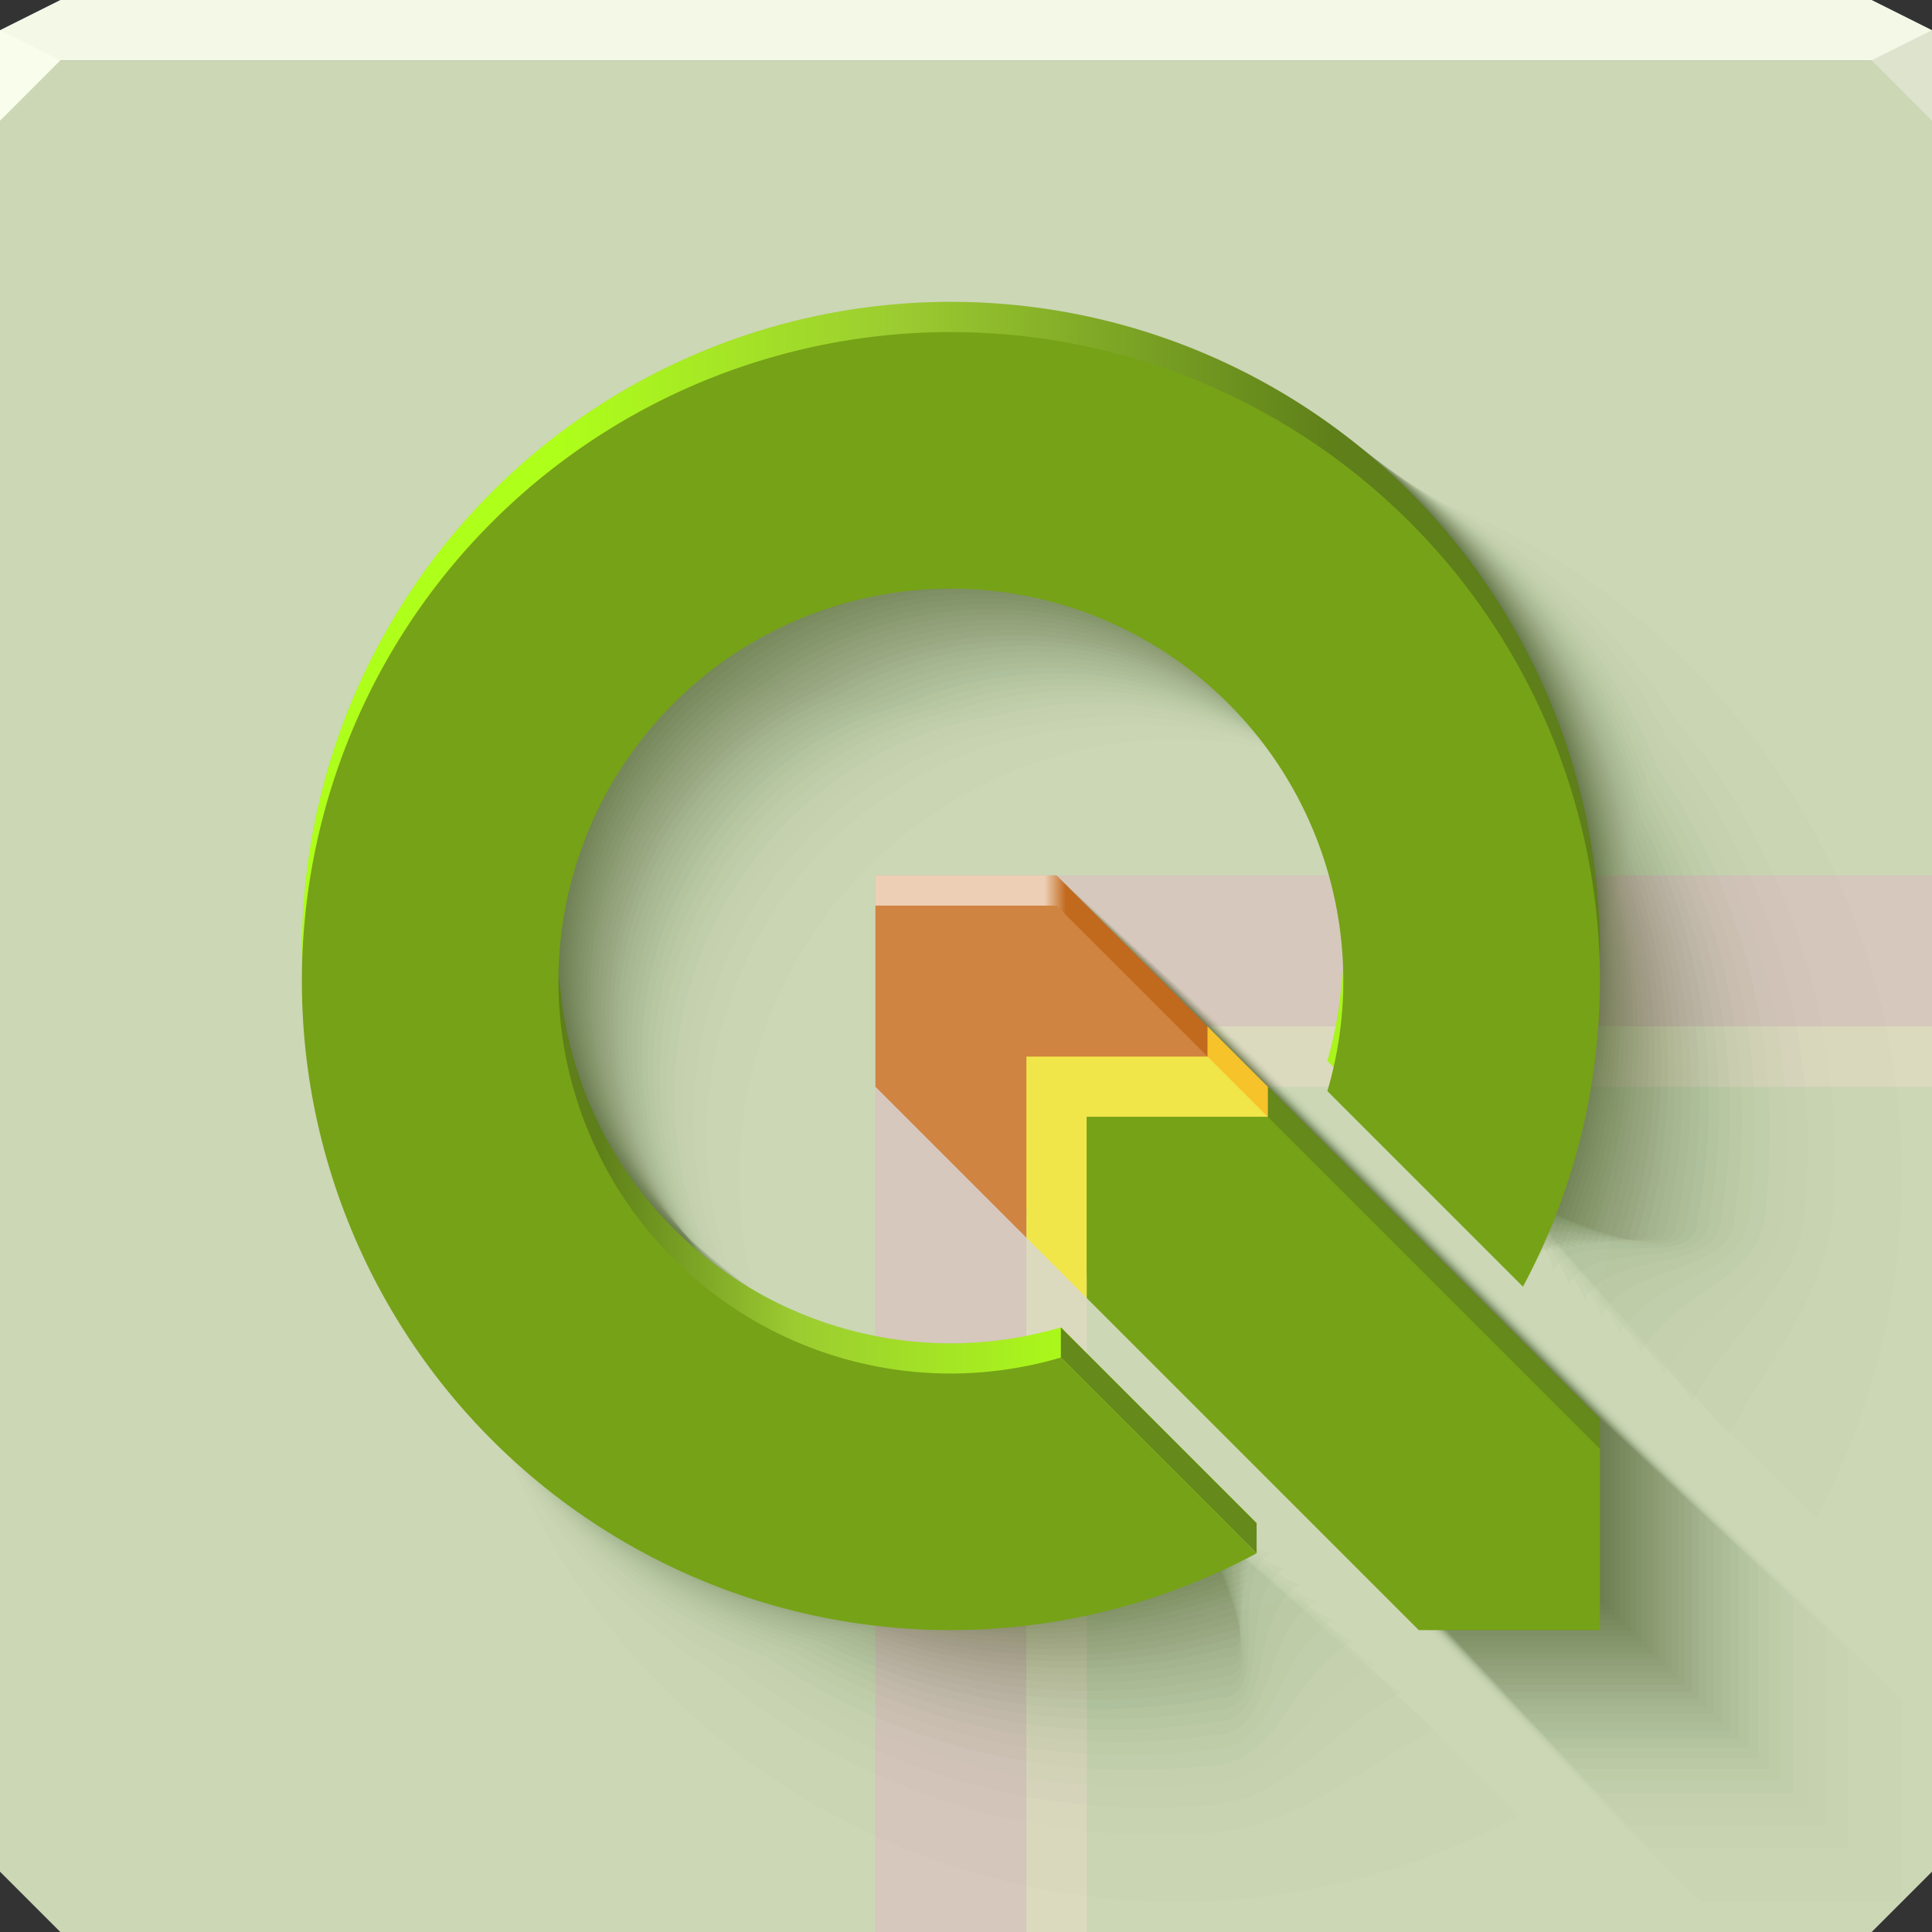 <?xml version="1.0" encoding="UTF-8"?>
<!-- Created with Inkscape (http://www.inkscape.org/) -->
<svg width="64" height="64" version="1.1" xmlns="http://www.w3.org/2000/svg" xmlns:cc="http://creativecommons.org/ns#" xmlns:dc="http://purl.org/dc/elements/1.1/" xmlns:rdf="http://www.w3.org/1999/02/22-rdf-syntax-ns#" xmlns:xlink="http://www.w3.org/1999/xlink">
	<rect width="100%" height="100%" fill="#333333" stroke="none"/>
	<defs>
		<linearGradient id="b" x1="17.5" x2="44" y1="31.5" y2="31.5" gradientUnits="userSpaceOnUse">
			<stop stop-color="#aeff1a" offset="0"/>
			<stop stop-color="#9ccc31" offset=".434"/>
			<stop stop-color="#aaf71b" offset="1"/>
		</linearGradient>
		<linearGradient id="a" x1="34.315" x2="33.602" y1="29" y2="29" gradientUnits="userSpaceOnUse">
			<stop stop-color="#c1691d" offset="0"/>
			<stop stop-color="#edcfb5" offset="1"/>
		</linearGradient>
		<linearGradient id="d" x1="17.428" x2="43.309" y1="21.136" y2="21.136" gradientUnits="userSpaceOnUse">
			<stop stop-color="#aeff1a" offset="0"/>
			<stop stop-color="#9ccc31" offset=".434"/>
			<stop stop-color="#5e7f19" offset="1"/>
		</linearGradient>
		<linearGradient id="c" x1="18.817" x2="33.977" y1="41.654" y2="41.654" gradientUnits="userSpaceOnUse">
			<stop stop-color="#5e7f19" offset="0"/>
			<stop stop-color="#9ccc31" offset=".434"/>
			<stop stop-color="#aaf71b" offset="1"/>
		</linearGradient>
	</defs>
	<path d="m0 2v60l2 2h60l2-2v-60h-32z" color="#000000" fill="#d8d8d8"/>
	<path d="m2 0-2 1v1h64v-1l-2-1h-30z" color="#000000" fill="#f3f8e7"/>
	<g opacity=".184">
		<path d="m0 2v60l2 2h60l2-2v-60h-32z" color="#000000" fill="#99d41d"/>
		<path d="m29 29v35h5v-30h30v-5h-30z" fill="#d08441" opacity="1" style="paint-order:normal"/>
		<path d="m34 34v30h2v-28h28v-2h-25z" fill="#f0e64a" opacity="1" style="paint-order:normal"/>
	</g>
	<g fill="#2b4415">
		<path d="m39 15a24 24 0 0 0-24 24 24 24 0 0 0 24 24 24 24 0 0 0 11.305-2.841l-7.238-7.238a14.512 14.512 0 0 1-4.066 0.591 14.512 14.512 0 0 1-14.512-14.512 14.512 14.512 0 0 1 14.512-14.512 14.512 14.512 0 0 1 14.512 14.512 14.512 14.512 0 0 1-0.591 4.066l7.232 7.232a24 24 0 0 0 2.847-11.298 24 24 0 0 0-24-24zm-2.791 21.209v6.698l20.093 20.093h6.698v-6.698l-20.093-20.093z" fill-opacity=".004" style="paint-order:normal"/>
		<path d="m31.5 10a21.5 21.5 0 0 0-21.5 21.5 21.5 21.5 0 0 0 21.5 21.5 21.5 21.5 0 0 0 10.127-2.545l-6.484-6.484a13 13 0 0 1-3.643 0.529 13 13 0 0 1-13-13 13 13 0 0 1 13-13 13 13 0 0 1 13 13 13 13 0 0 1-0.529 3.643l6.479 6.479a21.5 21.5 0 0 0 2.551-10.121 21.5 21.5 0 0 0-21.5-21.5zm-2.5 19v6l18 18h6v-6l-18-18z" fill-opacity=".039" style="paint-order:normal"/>
		<g>
			<path d="m39 15c-13.255 1.6569e-6 -24 10.745-24 24 5.586e-7 6.627 2.686 12.627 7.029 16.971s10.343 7.029 16.971 7.029c3.944-0.004 7.827-0.979 11.305-2.841l-7.238-7.238c-1.321 0.389-2.69 0.588-4.066 0.591-8.015-5.523e-7 -14.512-6.497-14.512-14.512 5.341e-7 -8.015 6.497-14.512 14.512-14.512 3.849-2.652e-7 7.54 1.529 10.261 4.25 2.721 2.721 4.25 6.412 4.25 10.261-0.003 1.377-0.202 2.746-0.591 4.066l7.232 7.232c1.863-3.475 2.841-7.355 2.847-11.298-8.263e-7 -6.627-2.686-12.627-7.029-16.971-4.343-4.343-10.343-7.029-16.971-7.029m-2.791 21.209v6.698l20.093 20.093h6.698v-6.698l-20.093-20.093h-6.698" fill-opacity=".004" style="paint-order:normal"/>
			<path d="m37.653 14.102c-13.007 1.5576e-6 -23.551 10.544-23.551 23.551 6.593e-7 7.57 3.933 14.221 9.628 17.784 4.198 3.562 9.745 5.609 15.741 5.31 3.236-0.003 5.257-1.968 8.11-3.495-0.212 0.063-6.371-5.844-6.593-5.843-1.703 0.319-3.42 0.236-4.987-0.199-7.013-0.438-12.589-6.362-12.589-13.556 4.382e-7 -7.194 5.576-13.118 12.589-13.556 3.595-0.438 7.217 0.57 10.069 2.803s4.7 5.507 5.138 9.102c0.435 1.567 0.518 3.284 0.199 4.987-4.9849e-4 0.221 5.9 6.375 5.838 6.587 1.528-2.851 3.494-4.871 3.5-8.105 0.3-5.996-1.747-11.543-5.309-15.74-3.563-5.696-10.214-9.628-17.784-9.628m-2.739 20.813v6.572l7.668 7.668s12.049 12.049 12.049 12.049h6.572v-6.572l-12.049-12.049s-2.191-2.191-2.191-2.191l-5.477-5.477h-6.572" fill-opacity=".01" style="paint-order:normal"/>
			<path d="m37.095 13.73c-12.904 1.5166e-6 -23.365 10.461-23.365 23.365 7.01e-7 7.96 4.449 14.881 10.705 18.121 4.138 3.239 9.497 5.021 15.232 4.598 2.942-0.003 4.192-2.378 6.786-3.766-0.3 0.088-6.012-5.266-6.325-5.265-1.861 0.29-3.722 0.091-5.368-0.526-6.598-0.619-11.793-6.306-11.793-13.161 3.984e-7 -6.855 5.195-12.541 11.793-13.161 3.49-0.619 7.084 0.173 9.99 2.204 2.906 2.03 4.886 5.132 5.506 8.622 0.617 1.646 0.816 3.507 0.526 5.368-7.0497e-4 0.313 5.349 6.02 5.261 6.32 1.39-2.592 3.765-3.841 3.77-6.783 0.424-5.735-1.358-11.094-4.596-15.231-3.24-6.256-10.161-10.705-18.121-10.705m-2.717 20.648v6.521l19.561 19.561h6.521v-6.521l-11.954-11.954s-2.174-2.174-2.174-2.174l-5.434-5.434h-6.521" fill-opacity=".013" style="paint-order:normal"/>
			<path d="m36.667 13.445c-12.825 1.4851e-6 -23.222 10.397-23.222 23.222 7.33e-7 8.26 4.845 15.388 11.531 18.38 4.091 2.991 9.307 4.57 14.842 4.051 2.717-0.002 3.375-2.692 5.771-3.974-0.368 0.108-5.736-4.823-6.12-4.822-1.982 0.268-3.954-0.021-5.661-0.777-6.28-0.758-11.182-6.263-11.182-12.857 3.679e-7 -6.594 4.902-12.098 11.182-12.857 3.41-0.758 6.981-0.131 9.929 1.744 2.947 1.875 5.029 4.844 5.788 8.254 0.756 1.707 1.045 3.679 0.777 5.661-8.6341e-4 0.384 4.926 5.747 4.817 6.115 1.283-2.394 3.972-3.052 3.977-5.768 0.519-5.534-1.059-10.749-4.049-14.84-2.992-6.686-10.12-11.531-18.38-11.531m-2.7 20.522v6.481l19.442 19.442h6.481v-6.481l-19.442-19.442h-6.481" fill-opacity=".015" style="paint-order:normal"/>
			<path d="m36.306 13.204c-12.759 1.4585e-6 -23.102 10.343-23.102 23.102 7.6e-7 8.512 5.179 15.815 12.227 18.598 4.052 2.782 9.146 4.189 14.512 3.59 2.527-0.002 2.686-2.957 4.915-4.15-0.425 0.125-5.504-4.449-5.947-4.448-2.085 0.249-4.15-0.115-5.907-0.989-6.011-0.876-10.667-6.227-10.667-12.601 3.422e-7 -6.374 4.655-11.725 10.667-12.601 3.342-0.876 6.895-0.388 9.877 1.356 2.982 1.744 5.15 4.601 6.026 7.943 0.874 1.758 1.238 3.823 0.989 5.907-9.9698e-4 0.443 4.569 5.518 4.444 5.942 1.194-2.227 4.147-2.386 4.152-4.912 0.599-5.365-0.807-10.458-3.588-14.51-2.783-7.048-10.085-12.227-18.598-12.227m-2.686 20.416v6.447l19.342 19.342h6.447v-6.447l-19.342-19.342h-6.447" fill-opacity=".017" style="paint-order:normal"/>
			<path d="m35.988 12.992c-12.7 1.4351e-6 -22.996 10.296-22.996 22.996 7.838e-7 8.735 5.473 16.191 12.841 18.79 4.018 2.598 9.005 3.854 14.222 3.184 2.36-0.002 2.079-3.19 4.16-4.304-0.475 0.14-5.299-4.12-5.794-4.119-2.175 0.233-4.322-0.198-6.125-1.176-5.775-0.979-10.213-6.195-10.213-12.375 3.196e-7 -6.181 4.438-11.396 10.213-12.375 3.282-0.979 6.819-0.614 9.832 1.014s5.256 4.387 6.235 7.669c0.977 1.803 1.408 3.95 1.176 6.125-0.001 0.495 4.255 5.315 4.115 5.79 1.115-2.079 4.302-1.8 4.306-4.159 0.67-5.216-0.585-10.202-3.182-14.22-2.599-7.368-10.055-12.841-18.79-12.841m-2.674 20.322v6.418l19.252 19.252h6.418v-6.418l-13.904-13.904s-5.348-5.348-5.348-5.348h-6.418" fill-opacity=".018" style="paint-order:normal"/>
			<path d="m35.7 12.8c-12.647 1.4139e-6 -22.9 10.253-22.9 22.9 8.052e-7 8.936 5.739 16.531 13.396 18.963 3.987 2.431 8.877 3.551 13.96 2.817 2.209-0.002 1.531-3.401 3.478-4.444-0.52 0.153-5.114-3.822-5.656-3.821-2.256 0.218-4.478-0.273-6.321-1.344-5.561-1.073-9.803-6.166-9.803-12.171 2.992e-7 -6.005 4.241-11.099 9.803-12.171 3.228-1.073 6.75-0.819 9.791 0.705 3.041 1.524 5.352 4.194 6.425 7.422 1.071 1.843 1.562 4.065 1.344 6.321-0.001 0.543 3.971 5.132 3.817 5.653 1.043-1.946 4.441-1.269 4.445-3.477 0.734-5.081-0.385-9.971-2.815-13.957-2.432-7.656-10.028-13.396-18.963-13.396m-2.663 20.237v6.391l19.172 19.172h6.391v-6.391l-19.172-19.172h-6.391" fill-opacity=".019" style="paint-order:normal"/>
			<path d="m35.436 12.624c-12.599 1.3945e-6 -22.812 10.213-22.812 22.812 8.25e-7 9.121 5.984 16.844 13.906 19.123 3.958 2.278 8.76 3.272 13.719 2.48 2.07-0.002 1.026-3.595 2.851-4.572-0.562 0.166-4.944-3.549-5.53-3.547-2.331 0.204-4.621-0.342-6.502-1.499-5.365-1.159-9.425-6.139-9.425-11.984 2.803e-7 -5.845 4.061-10.825 9.425-11.984 3.178-1.159 6.687-1.007 9.753 0.421s5.44 4.016 6.599 7.195c1.157 1.881 1.703 4.171 1.499 6.502-0.001 0.586 3.709 4.964 3.544 5.526 0.978-1.824 4.569-0.782 4.573-2.851 0.793-4.957-0.201-9.758-2.477-13.716-2.279-7.922-10.002-13.906-19.123-13.906m-2.653 20.159v6.366l19.098 19.098h6.366v-6.366l-11.671-11.671s-2.122-2.122-2.122-2.122l-5.305-5.305h-6.366" fill-opacity=".021" style="paint-order:normal"/>
			<path d="m35.19 12.46c-12.553 1.3763e-6 -22.73 10.177-22.73 22.73 8.433e-7 9.293 6.212 17.135 14.38 19.272 3.932 2.135 8.651 3.013 13.494 2.166 1.941-0.002 0.557-3.776 2.268-4.692-0.601 0.177-4.785-3.294-5.412-3.292-2.401 0.191-4.755-0.407-6.67-1.644-5.182-1.238-9.074-6.115-9.074-11.809 2.628e-7 -5.695 3.892-10.571 9.074-11.809 3.132-1.238 6.628-1.182 9.718 0.157 3.09 1.339 5.522 3.851 6.761 6.983 1.237 1.916 1.835 4.269 1.644 6.67-0.001 0.626 3.466 4.808 3.289 5.409 0.916-1.71 4.689-0.328 4.692-2.268 0.848-4.842-0.029-9.56-2.163-13.491-2.137-8.169-9.979-14.38-19.272-14.38m-2.643 20.087v6.343l19.029 19.029h6.343v-6.343l-11.629-11.629s-2.114-2.114-2.114-2.114l-5.286-5.286h-6.343" fill-opacity=".022" style="paint-order:normal"/>
			<path d="m34.959 12.306c-12.511 1.3593e-6 -22.653 10.142-22.653 22.653 8.606e-7 9.454 6.426 17.408 14.826 19.411 3.907 2.001 8.548 2.769 13.283 1.871 1.819-0.002 0.116-3.946 1.72-4.804-0.637 0.188-4.636-3.054-5.301-3.053-2.467 0.179-4.88-0.467-6.828-1.779-5.01-1.314-8.744-6.092-8.744-11.646 2.463e-7 -5.554 3.734-10.332 8.744-11.646 3.089-1.314 6.572-1.347 9.685-0.091 3.113 1.255 5.6 3.695 6.913 6.784 1.312 1.948 1.958 4.362 1.779 6.828-0.001 0.664 3.238 4.66 3.05 5.298 0.859-1.603 4.801 0.099 4.804-1.72 0.899-4.734 0.132-9.374-1.867-13.28-2.003-8.401-9.957-14.826-19.411-14.826m-2.634 20.019v6.322l7.375 7.375s11.59 11.59 11.59 11.59h6.322v-6.322l-11.59-11.59s-2.107-2.107-2.107-2.107l-5.268-5.268h-6.322" fill-opacity=".023" style="paint-order:normal"/>
			<path d="m34.74 12.16c-12.471 1.3431e-6 -22.58 10.109-22.58 22.58 8.769e-7 9.607 6.628 17.667 15.248 19.543 3.883 1.875 8.451 2.539 13.084 1.592 1.704-0.002-0.301-4.106 1.201-4.91-0.672 0.198-4.496-2.828-5.196-2.827-2.529 0.168-4.998-0.524-6.978-1.907-4.847-1.385-8.432-6.07-8.432-11.491 2.307e-7 -5.421 3.585-10.106 8.432-11.491 3.047-1.385 6.52-1.502 9.654-0.326 3.134 1.176 5.673 3.548 7.057 6.596 1.383 1.979 2.075 4.449 1.907 6.978-0.002 0.7 3.022 4.521 2.824 5.193 0.805-1.501 4.907 0.502 4.91-1.202 0.948-4.631 0.285-9.198-1.588-13.08-1.876-8.62-9.936-15.248-19.543-15.248m-2.626 19.955v6.301l18.905 18.905h6.301v-6.301l-11.553-11.553s-2.1-2.1-2.1-2.1-5.251-5.251-5.251-5.251h-6.301" fill-opacity=".024" style="paint-order:normal"/>
			<path d="m34.532 12.022c-12.432 1.3279e-6 -22.511 10.078-22.511 22.511 8.925e-7 9.753 6.82 17.913 15.649 19.669 3.861 1.754 8.359 2.32 12.894 1.326 1.595-0.001-0.698-4.259 0.708-5.011-0.705 0.207-4.362-2.613-5.096-2.611-2.588 0.157-5.111-0.578-7.12-2.029-4.693-1.452-8.135-6.049-8.135-11.343 2.159e-7 -5.294 3.443-9.891 8.135-11.343 3.008-1.452 6.47-1.65 9.625-0.55 3.154 1.1 5.742 3.409 7.194 6.417 1.451 2.009 2.186 4.532 2.029 7.12-0.002 0.735 2.816 4.389 2.609 5.094 0.753-1.405 5.008 0.885 5.01-0.709 0.994-4.534 0.43-9.03-1.323-12.89-1.756-8.829-9.916-15.649-19.669-15.649m-2.618 19.893v6.282s5.235 5.235 5.235 5.235l13.611 13.611h6.282v-6.282l-18.846-18.846h-6.282" fill-opacity=".025" style="paint-order:normal"/>
			<path d="m34.334 11.889c-12.396 1.3132e-6 -22.445 10.049-22.445 22.445 9.073e-7 9.892 7.004 18.148 16.033 19.789 3.839 1.639 8.27 2.11 12.713 1.073 1.49-0.001-1.077-4.404 0.237-5.108-0.736 0.217-4.234-2.407-5.001-2.406-2.644 0.147-5.219-0.63-7.255-2.146-4.545-1.517-7.852-6.029-7.852-11.202 2.018e-7 -5.173 3.307-9.685 7.852-11.202 2.971-1.517 6.423-1.791 9.596-0.763 3.173 1.028 5.808 3.275 7.325 6.246 1.516 2.037 2.293 4.612 2.146 7.255-0.002 0.767 2.62 4.263 2.403 4.999 0.704-1.313 5.104 1.252 5.107-0.238 1.038-4.441 0.568-8.87-1.069-12.709-1.641-9.029-9.897-16.033-19.789-16.033m-2.61 19.835v6.264l18.791 18.791h6.264v-6.264l-11.483-11.483s-2.088-2.088-2.088-2.088l-5.22-5.22h-6.264" fill-opacity=".026" style="paint-order:normal"/>
			<path d="m34.143 11.762c-12.361 1.2992e-6 -22.381 10.02-22.381 22.381 9.215e-7 10.025 7.18 18.373 16.4 19.904 3.819 1.528 8.186 1.909 12.539 0.829 1.39-0.001-1.441-4.544-0.215-5.2-0.766 0.226-4.111-2.21-4.91-2.208-2.698 0.137-5.322-0.68-7.386-2.257-4.403-1.579-7.58-6.01-7.58-11.067 1.882e-7 -5.057 3.177-9.488 7.58-11.067 2.935-1.579 6.377-1.927 9.569-0.968s5.872 3.147 7.451 6.082c1.578 2.064 2.394 4.688 2.257 7.386-0.002 0.799 2.432 4.141 2.206 4.907 0.656-1.225 5.197 1.603 5.199 0.214 1.081-4.351 0.701-8.717-0.826-12.535-1.531-9.22-9.879-16.4-19.904-16.4m-2.602 19.779v6.246l18.738 18.738h6.246v-6.246l-11.451-11.451s-2.082-2.082-2.082-2.082-5.205-5.205-5.205-5.205h-6.246" fill-opacity=".027" style="paint-order:normal"/>
			<path d="m33.96 11.64c-12.327 1.2857e-6 -22.32 9.993-22.32 22.32 9.353e-7 10.153 7.35 18.59 16.754 20.014 3.799 1.422 8.104 1.716 12.372 0.595 1.294-0.001-1.79-4.679-0.65-5.289-0.795 0.234-3.993-2.02-4.822-2.018-2.75 0.128-5.421-0.728-7.511-2.365-4.267-1.638-7.318-5.991-7.318-10.937 1.752e-7 -4.946 3.051-9.299 7.318-10.937 2.901-1.638 6.333-2.057 9.543-1.165 3.21 0.893 5.933 3.024 7.572 5.924 1.637 2.09 2.493 4.761 2.365 7.511-0.002 0.829 2.25 4.025 2.016 4.82 0.611-1.14 5.285 1.941 5.288 0.648 1.121-4.266 0.829-8.569-0.591-12.368-1.425-9.404-9.861-16.754-20.014-16.754m-2.595 19.725v6.229l18.687 18.687h6.229v-6.229l-11.42-11.42s-2.076-2.076-2.076-2.076l-5.191-5.191h-6.229" fill-opacity=".028" style="paint-order:normal"/>
			<path d="m33.783 11.522c-12.294 1.2727e-6 -22.261 9.967-22.261 22.261 9.485e-7 10.277 7.513 18.799 17.095 20.121 3.78 1.32 8.026 1.529 12.21 0.369 1.201-0.001-2.128-4.809-1.07-5.375-0.823 0.242-3.879-1.837-4.737-1.835-2.8 0.118-5.517-0.774-7.632-2.469-4.135-1.696-7.066-5.974-7.066-10.812 1.625e-7 -4.838 2.93-9.116 7.066-10.812 2.867-1.696 6.291-2.183 9.518-1.355s5.992 2.905 7.688 5.772c1.695 2.115 2.587 4.832 2.469 7.632-0.002 0.858 2.075 3.912 1.833 4.735 0.567-1.058 5.371 2.268 5.373 1.067 1.161-4.183 0.952-8.427-0.365-12.206-1.322-9.582-9.844-17.095-20.121-17.095m-2.588 19.672v6.212s5.177 5.177 5.177 5.177l13.46 13.46h6.212v-6.212l-11.389-11.389s-2.071-2.071-2.071-2.071l-5.177-5.177h-6.212" fill-opacity=".028" style="paint-order:normal"/>
			<path d="m33.612 11.408c-12.263 1.26e-6 -22.204 9.941-22.204 22.204 9.612e-7 10.397 7.672 19.002 17.425 20.225 3.761 1.221 7.95 1.349 12.054 0.151 1.111-0.001-2.455-4.934-1.475-5.458-0.85 0.25-3.769-1.66-4.655-1.658-2.849 0.109-5.61-0.818-7.749-2.569-4.008-1.752-6.822-5.957-6.822-10.69 1.504e-7 -4.734 2.813-8.939 6.822-10.69 2.835-1.752 6.25-2.305 9.493-1.539s6.049 2.79 7.801 5.625c1.751 2.139 2.679 4.9 2.569 7.749-0.002 0.886 1.906 3.803 1.656 4.653 0.525-0.978 5.454 2.583 5.456 1.473 1.199-4.103 1.072-8.289-0.147-12.05-1.223-9.754-9.828-17.425-20.225-17.425m-2.582 19.622v6.197l18.589 18.589h6.197v-6.197l-11.36-11.36s-2.066-2.066-2.066-2.066l-5.164-5.164h-6.197" fill-opacity=".029" style="paint-order:normal"/>
			<path d="m33.446 11.297c-12.232 1.2479e-6 -22.149 9.916-22.149 22.149 9.737e-7 10.513 7.825 19.198 17.745 20.325 3.744 1.125 7.876 1.174 11.903-0.061 1.023-9.3962e-4 -2.771-5.056-1.869-5.539-0.876 0.258-3.662-1.488-4.576-1.486-2.896 0.101-5.7-0.862-7.862-2.666-3.885-1.805-6.585-5.94-6.585-10.573 1.386e-7 -4.633 2.7-8.767 6.585-10.573 2.804-1.805 6.21-2.423 9.47-1.717s6.105 2.678 7.91 5.482c1.805 2.163 2.767 4.966 2.666 7.862-0.002 0.913 1.742 3.698 1.484 4.574 0.483-0.902 5.535 2.889 5.536 1.866 1.236-4.025 1.188-8.156 0.065-11.898-1.127-9.92-9.812-17.745-20.325-17.745m-2.575 19.573v6.181s5.151 5.151 5.151 5.151l13.392 13.392h6.181v-6.181l-18.543-18.543h-6.181" fill-opacity=".03" style="paint-order:normal"/>
			<path d="m33.285 11.19c-12.203 1.236e-6 -22.095 9.892-22.095 22.095 9.857e-7 10.625 7.974 19.388 18.056 20.422 3.726 1.031 7.805 1.004 11.756-0.266 0.939-8.6188e-4 -3.078-5.174-2.251-5.617-0.901 0.265-3.559-1.321-4.498-1.319-2.942 0.093-5.787-0.904-7.972-2.761-3.765-1.858-6.355-5.924-6.355-10.458 1.271e-7 -4.535 2.59-8.601 6.355-10.458 2.774-1.858 6.172-2.538 9.447-1.89s6.159 2.57 8.016 5.344c1.857 2.185 2.853 5.031 2.761 7.972-0.002 0.94 1.583 3.595 1.318 4.497 0.443-0.827 5.613 3.186 5.614 2.248 1.272-3.949 1.3-8.026 0.271-11.751-1.034-10.082-9.797-18.056-20.422-18.056m-2.569 19.526v6.166l18.498 18.498h6.166v-6.166l-11.304-11.304s-2.055-2.055-2.055-2.055l-5.138-5.138h-6.166" fill-opacity=".031" style="paint-order:normal"/>
			<path d="m33.128 11.086c-12.174 1.2245e-6 -22.043 9.869-22.043 22.043 9.974e-7 10.735 8.119 19.574 18.358 20.517 3.709 0.94 7.735 0.839 11.613-0.466 0.856-7.8626e-4 -3.377-5.289-2.622-5.693-0.926 0.273-3.458-1.159-4.423-1.157-2.986 0.084-5.872-0.945-8.079-2.853-3.649-1.909-6.132-5.908-6.132-10.347 1.16e-7 -4.439 2.483-8.439 6.132-10.347 2.744-1.909 6.134-2.649 9.425-2.058s6.211 2.465 8.119 5.209c1.908 2.208 2.937 5.093 2.853 8.079-0.002 0.965 1.429 3.496 1.156 4.422 0.404-0.754 5.689 3.475 5.69 2.619 1.306-3.876 1.409-7.9 0.471-11.608-0.943-10.239-9.782-18.358-20.517-18.358m-2.563 19.48v6.152l18.455 18.455h6.152v-6.152l-11.278-11.278s-2.05-2.05-2.05-2.05l-5.126-5.126h-6.152" fill-opacity=".032" style="paint-order:normal"/>
			<path d="m32.976 10.984c-12.146 1.2132e-6 -21.992 9.846-21.992 21.992 1.0088e-6 10.842 8.26 19.754 18.652 20.609 3.693 0.852 7.667 0.679 11.474-0.661 0.776-7.1261e-4 -3.668-5.401-2.984-5.767-0.95 0.28-3.36-1.002-4.35-0.999-3.029 0.077-5.955-0.984-8.184-2.942-3.535-1.958-5.914-5.893-5.914-10.239 1.051e-7 -4.346 2.379-8.281 5.914-10.239 2.716-1.958 6.098-2.757 9.403-2.222 3.305 0.536 6.262 2.362 8.22 5.078 1.958 2.229 3.019 5.154 2.942 8.184-0.002 0.99 1.278 3.399 0.998 4.349 0.367-0.684 5.763 3.756 5.764 2.98 1.34-3.804 1.515-7.777 0.666-11.469-0.855-10.392-9.767-18.652-20.609-18.652m-2.557 19.435v6.137l18.412 18.412h6.137v-6.137l-18.412-18.412h-6.137" fill-opacity=".032" style="paint-order:normal"/>
			<path d="m32.827 10.885c-12.118 1.2023e-6 -21.942 9.824-21.942 21.942 1.0199e-6 10.946 8.398 19.93 18.94 20.699 3.677 0.766 7.601 0.522 11.338-0.851 0.698-6.4078e-4 -3.952-5.51-3.337-5.84-0.974 0.287-3.264-0.847-4.279-0.845-3.071 0.069-6.035-1.023-8.285-3.029-3.425-2.007-5.702-5.878-5.702-10.134 9.45e-8 -4.256 2.277-8.127 5.702-10.134 2.688-2.007 6.062-2.863 9.382-2.382s6.311 2.262 8.318 4.95c2.006 2.25 3.098 5.214 3.029 8.285-0.002 1.015 1.131 3.304 0.844 4.278 0.33-0.615 5.835 4.031 5.836 3.333 1.373-3.735 1.619-7.657 0.856-11.333-0.768-10.542-9.753-18.94-20.699-18.94m-2.551 19.391v6.123l18.37 18.37h6.123v-6.123l-18.37-18.37h-6.123" fill-opacity=".033" style="paint-order:normal"/>
			<path d="m32.682 10.788c-12.092 1.1916e-6 -21.894 9.802-21.894 21.894 1.0308e-6 11.047 8.532 20.102 19.22 20.786 3.661 0.682 7.537 0.369 11.205-1.036 0.622-5.7064e-4 -4.229-5.617-3.681-5.91-0.997 0.293-3.17-0.697-4.209-0.695-3.113 0.061-6.114-1.061-8.385-3.115-3.317-2.054-5.494-5.863-5.494-10.031 8.42e-8 -4.167 2.178-7.977 5.494-10.031 2.66-2.054 6.027-2.967 9.361-2.538 3.333 0.429 6.36 2.164 8.414 4.825 2.053 2.271 3.176 5.272 3.115 8.385-0.002 1.039 0.987 3.212 0.694 4.208 0.294-0.548 5.905 4.299 5.906 3.677 1.406-3.667 1.72-7.541 1.041-11.2-0.684-10.687-9.739-19.22-20.786-19.22m-2.546 19.348v6.11l18.33 18.33h6.11v-6.11l-18.33-18.33h-6.11" fill-opacity=".034" style="paint-order:normal"/>
			<path d="m32.54 10.693c-12.066 1.1812e-6 -21.847 9.781-21.847 21.847 1.0414e-6 11.147 8.664 20.27 19.494 20.872 3.646 0.599 7.474 0.219 11.076-1.218 0.547-5.0207e-4 -4.5-5.721-4.018-5.979-1.019 0.3-3.079-0.55-4.141-0.548-3.153 0.054-6.191-1.098-8.482-3.198-3.211-2.1-5.292-5.849-5.292-9.93 7.4e-8 -4.081 2.08-7.83 5.292-9.93 2.634-2.1 5.994-3.068 9.341-2.69 3.347 0.377 6.407 2.069 8.507 4.702 2.099 2.291 3.252 5.329 3.198 8.482-0.002 1.062 0.847 3.121 0.547 4.14 0.258-0.482 5.974 4.561 5.975 4.014 1.437-3.6 1.819-7.426 1.222-11.071-0.602-10.83-9.725-19.494-20.872-19.494m-2.54 19.306v6.097l18.29 18.29h6.097v-6.097l-13.209-13.209s-5.081-5.081-5.081-5.081h-6.097" fill-opacity=".034" style="paint-order:normal"/>
			<path d="m32.401 10.601c-12.04 1.1709e-6 -21.8 9.76-21.8 21.8 1.0517e-6 11.244 8.792 20.434 19.762 20.956 3.631 0.519 7.412 0.072 10.949-1.395 0.474-4.3499e-4 -4.765-5.823-4.348-6.047-1.041 0.306-2.99-0.406-4.074-0.404-3.192 0.047-6.266-1.135-8.577-3.279-3.108-2.145-5.093-5.835-5.093-9.831 6.41e-8 -3.996 1.986-7.686 5.093-9.831 2.607-2.145 5.96-3.167 9.321-2.84 3.361 0.327 6.454 1.975 8.599 4.583 2.145 2.311 3.326 5.384 3.279 8.577-0.002 1.085 0.709 3.033 0.403 4.074 0.224-0.417 6.042 4.817 6.042 4.343 1.468-3.535 1.916-7.314 1.4-10.944-0.522-10.97-9.712-19.762-20.956-19.762m-2.535 19.265v6.084l18.252 18.252h6.084v-6.084l-11.154-11.154s-2.028-2.028-2.028-2.028-5.07-5.07-5.07-5.07h-6.084" fill-opacity=".035" style="paint-order:normal"/>
			<path d="m32.265 10.51c-12.015 1.1609e-6 -21.755 9.74-21.755 21.755 1.0619e-6 11.339 8.918 20.595 20.024 21.038 3.616 0.44 7.351-0.071 10.825-1.569 0.402-3.6928e-4 -5.025-5.923-4.67-6.113-1.062 0.313-2.902-0.265-4.009-0.263-3.231 0.04-6.34-1.17-8.67-3.359-3.007-2.189-4.899-5.821-4.899-9.735 5.45e-8 -3.913 1.893-7.545 4.899-9.735 2.582-2.189 5.928-3.263 9.301-2.986 3.374 0.278 6.499 1.884 8.688 4.466 2.189 2.33 3.399 5.439 3.359 8.67-0.002 1.107 0.575 2.946 0.262 4.009 0.19-0.354 6.108 5.068 6.108 4.666 1.498-3.471 2.011-7.205 1.574-10.82-0.443-11.106-9.699-20.024-21.038-20.024m-2.53 19.225v6.071l18.213 18.213h6.071v-6.071l-11.13-11.13s-2.024-2.024-2.024-2.024-5.059-5.059-5.059-5.059h-6.071" fill-opacity=".036" style="paint-order:normal"/>
			<path d="m32.131 10.421c-11.99 1.1511e-6 -21.71 9.72-21.71 21.71 1.0719e-6 11.432 9.042 20.753 20.282 21.119 3.602 0.363 7.292-0.212 10.703-1.739 0.332-3.0488e-4 -5.279-6.021-4.987-6.178-1.083 0.319-2.816-0.127-3.945-0.125-3.269 0.033-6.412-1.205-8.761-3.437-2.908-2.233-4.709-5.808-4.709-9.64 4.5e-8 -3.832 1.801-7.407 4.709-9.64 2.557-2.233 5.896-3.358 9.282-3.129 3.387 0.229 6.544 1.794 8.776 4.351 2.232 2.349 3.47 5.492 3.437 8.761-0.003 1.129 0.443 2.861 0.124 3.945 0.157-0.293 6.172 5.314 6.173 4.982 1.528-3.409 2.104-7.098 1.744-10.698-0.366-11.24-9.686-20.282-21.119-20.282m-2.525 19.186v6.059l18.176 18.176h6.059v-6.059l-18.176-18.176h-6.059" fill-opacity=".036" style="paint-order:normal"/>
			<path d="m32.001 10.334c-11.966 1.1414e-6 -21.667 9.701-21.667 21.667 1.0817e-6 11.524 9.163 20.908 20.534 21.198 3.587 0.287 7.234-0.35 10.584-1.906 0.263-2.417e-4 -5.529-6.117-5.297-6.241-1.104 0.325-2.732 0.008-3.883 0.011-3.306 0.026-6.483-1.239-8.85-3.514-2.81-2.275-4.522-5.795-4.522-9.547 3.56e-8 -3.753 1.712-7.272 4.522-9.547 2.532-2.275 5.864-3.451 9.264-3.27s6.587 1.706 8.863 4.238c2.275 2.367 3.54 5.544 3.514 8.85-0.003 1.151 0.314 2.778-0.011 3.882 0.124-0.232 6.236 5.555 6.236 5.292 1.557-3.348 2.196-6.992 1.911-10.578-0.29-11.371-9.674-20.534-21.198-20.534m-2.519 19.147v6.047l18.139 18.139h6.047v-6.047l-18.139-18.139h-6.047" fill-opacity=".037" style="paint-order:normal"/>
			<path d="m31.872 10.248c-11.943 1.132e-6 -21.624 9.681-21.624 21.624 1.0912e-6 11.614 9.281 21.06 20.782 21.275 3.574 0.212 7.177-0.485 10.467-2.07 0.196-1.7968e-4 -5.774-6.211-5.602-6.304-1.124 0.331-2.649 0.141-3.821 0.144-3.342 0.019-6.553-1.272-8.938-3.589-2.715-2.317-4.339-5.782-4.339-9.456 2.65e-8 -3.674 1.624-7.139 4.339-9.456 2.508-2.317 5.834-3.543 9.245-3.408 3.412 0.135 6.63 1.62 8.947 4.128 2.317 2.385 3.609 5.596 3.589 8.938-0.003 1.172 0.187 2.696-0.144 3.821 0.092-0.172 6.298 5.792 6.298 5.596 1.586-3.287 2.285-6.889 2.075-10.461-0.215-11.5-9.662-20.782-21.275-20.782m-2.514 19.11v6.035s5.029 5.029 5.029 5.029l13.074 13.074h6.035v-6.035l-18.103-18.103h-6.035" fill-opacity=".037" style="paint-order:normal"/>
			<path d="m31.746 10.164c-11.919 1.1226e-6 -21.582 9.663-21.582 21.582 1.1006e-6 11.702 9.398 21.209 21.025 21.351 3.56 0.139 7.121-0.618 10.351-2.231 0.129-1.1876e-4 -6.015-6.304-5.901-6.365-1.144 0.337-2.568 0.272-3.76 0.275-3.378 0.013-6.621-1.305-9.024-3.663-2.621-2.358-4.159-5.769-4.159-9.367 1.75e-8 -3.598 1.538-7.009 4.159-9.367 2.484-2.358 5.803-3.633 9.227-3.543 3.424 0.089 6.672 1.535 9.03 4.019 2.358 2.403 3.676 5.646 3.663 9.024-0.003 1.193 0.062 2.616-0.275 3.76 0.061-0.114 6.359 6.025 6.359 5.896 1.614-3.228 2.373-6.787 2.237-10.346-0.142-11.627-9.649-21.025-21.351-21.025m-2.51 19.072v6.023l18.069 18.069h6.023v-6.023l-18.069-18.069h-6.023" fill-opacity=".038" style="paint-order:normal"/>
			<path d="m31.622 10.081c-11.897 1.1136e-6 -21.541 9.644-21.541 21.541 1.11e-6 11.789 9.513 21.356 21.265 21.426 3.547 0.067 7.066-0.749 10.238-2.389 0.064-5.8888e-5 -6.252-6.395-6.195-6.425-1.164 0.343-2.488 0.4-3.701 0.403-3.413 0.006-6.688-1.338-9.109-3.736-2.529-2.398-3.982-5.757-3.982-9.279 8.7e-9 -3.522 1.453-6.881 3.982-9.279 2.461-2.398 5.774-3.721 9.21-3.677s6.714 1.452 9.112 3.913c2.398 2.421 3.742 5.696 3.736 9.109-0.003 1.213-0.06 2.537-0.403 3.701 0.03-0.057 6.419 6.254 6.42 6.189 1.642-3.17 2.46-6.687 2.395-10.232-0.071-11.752-9.637-21.265-21.426-21.265m-2.505 19.036v6.011l18.034 18.034h6.011v-6.011l-18.034-18.034h-6.011" fill-opacity=".039" style="paint-order:normal"/>
			<path d="m31.5 10c-11.874 1.1046e-6 -21.5 9.626-21.5 21.5 1.1191e-6 11.874 9.626 21.5 21.5 21.5 3.534-0.003 7.012-0.877 10.127-2.545l-6.484-6.484c-1.183 0.348-2.409 0.527-3.643 0.529-3.448 0-6.754-1.37-9.192-3.808s-3.808-5.745-3.808-9.192 1.37-6.754 3.808-9.192 5.745-3.808 9.192-3.808 6.754 1.37 9.192 3.808 3.808 5.745 3.808 9.192c-0.003 1.233-0.181 2.46-0.529 3.643l6.479 6.479c1.669-3.113 2.545-6.589 2.551-10.121-1.0907e-6 -11.874-9.626-21.5-21.5-21.5m-2.5 19v6l18 18h6v-6l-18-18h-6" fill-opacity=".039" style="paint-order:normal"/>
		</g>
	</g>
	<g transform="translate(1)">
		<path d="M 30.5,10 A 21.5,21.5 0 0 0 9,31.5 21.5,21.5 0 0 0 9.031,32.127 21.5,21.5 0 0 1 30.5,11.5 21.5,21.5 0 0 1 51.963,32.271 21.5,21.5 0 0 0 52,31.5 21.5,21.5 0 0 0 30.5,10 Z" fill="url(#d)" style="paint-order:normal"/>
		<path d="m43.469 32.109a13 13 0 0 1-0.498 3.033l0.287 0.287a13 13 0 0 0 0.242-2.43 13 13 0 0 0-0.031-0.891z" fill="url(#b)" style="paint-order:normal"/>
		<path d="m17.531 32.369a13 13 0 0 0-0.031 0.631 13 13 0 0 0 13 13 13 13 0 0 0 3.643-0.529l5.469 5.469a21.5 21.5 0 0 0 1.016-0.484l-6.484-6.484a13 13 0 0 1-3.643 0.529 13 13 0 0 1-12.969-12.131z" fill="url(#c)" style="paint-order:normal"/>
		<path d="m35 36v6l11 11h6v-6l-11-11z" fill="#66891b" style="paint-order:normal"/>
		<path d="m33 34v6l2 2v-6l6 1v-1l-2-2h-1z" fill="#f6c32b" style="paint-order:normal"/>
		<path d="m28 29v6l5 5v-6l6 1v-1l-5-5z" fill="url(#a)" style="paint-order:normal"/>
		<path d="m34.143 43.971v1l6.484 6.484v-1z" fill="#66891b" style="paint-order:normal"/>
	</g>
	<g transform="translate(1,1)">
		<path d="m33 34v6l2 2v-6h6l-2-2h-1z" fill="#f0e64a" style="paint-order:normal"/>
		<path d="m30.5 10a21.5 21.5 0 0 0-21.5 21.5 21.5 21.5 0 0 0 21.5 21.5 21.5 21.5 0 0 0 10.127-2.545l-6.484-6.484a13 13 0 0 1-3.643 0.529 13 13 0 0 1-13-13 13 13 0 0 1 13-13 13 13 0 0 1 13 13 13 13 0 0 1-0.529 3.643l6.479 6.479a21.5 21.5 0 0 0 2.551-10.121 21.5 21.5 0 0 0-21.5-21.5zm4.5 26v6l11 11h6v-6l-11-11z" fill="#76a217" style="paint-order:normal"/>
		<path d="m28 29v6l5 5v-6h6l-5-5z" fill="#d08441" style="paint-order:normal"/>
	</g>
	<path d="m0 1v3l2-2z" fill="#f8fdec"/>
	<path d="m64 4-2-2 2-1z" fill="#dde3cd"/>
</svg>
